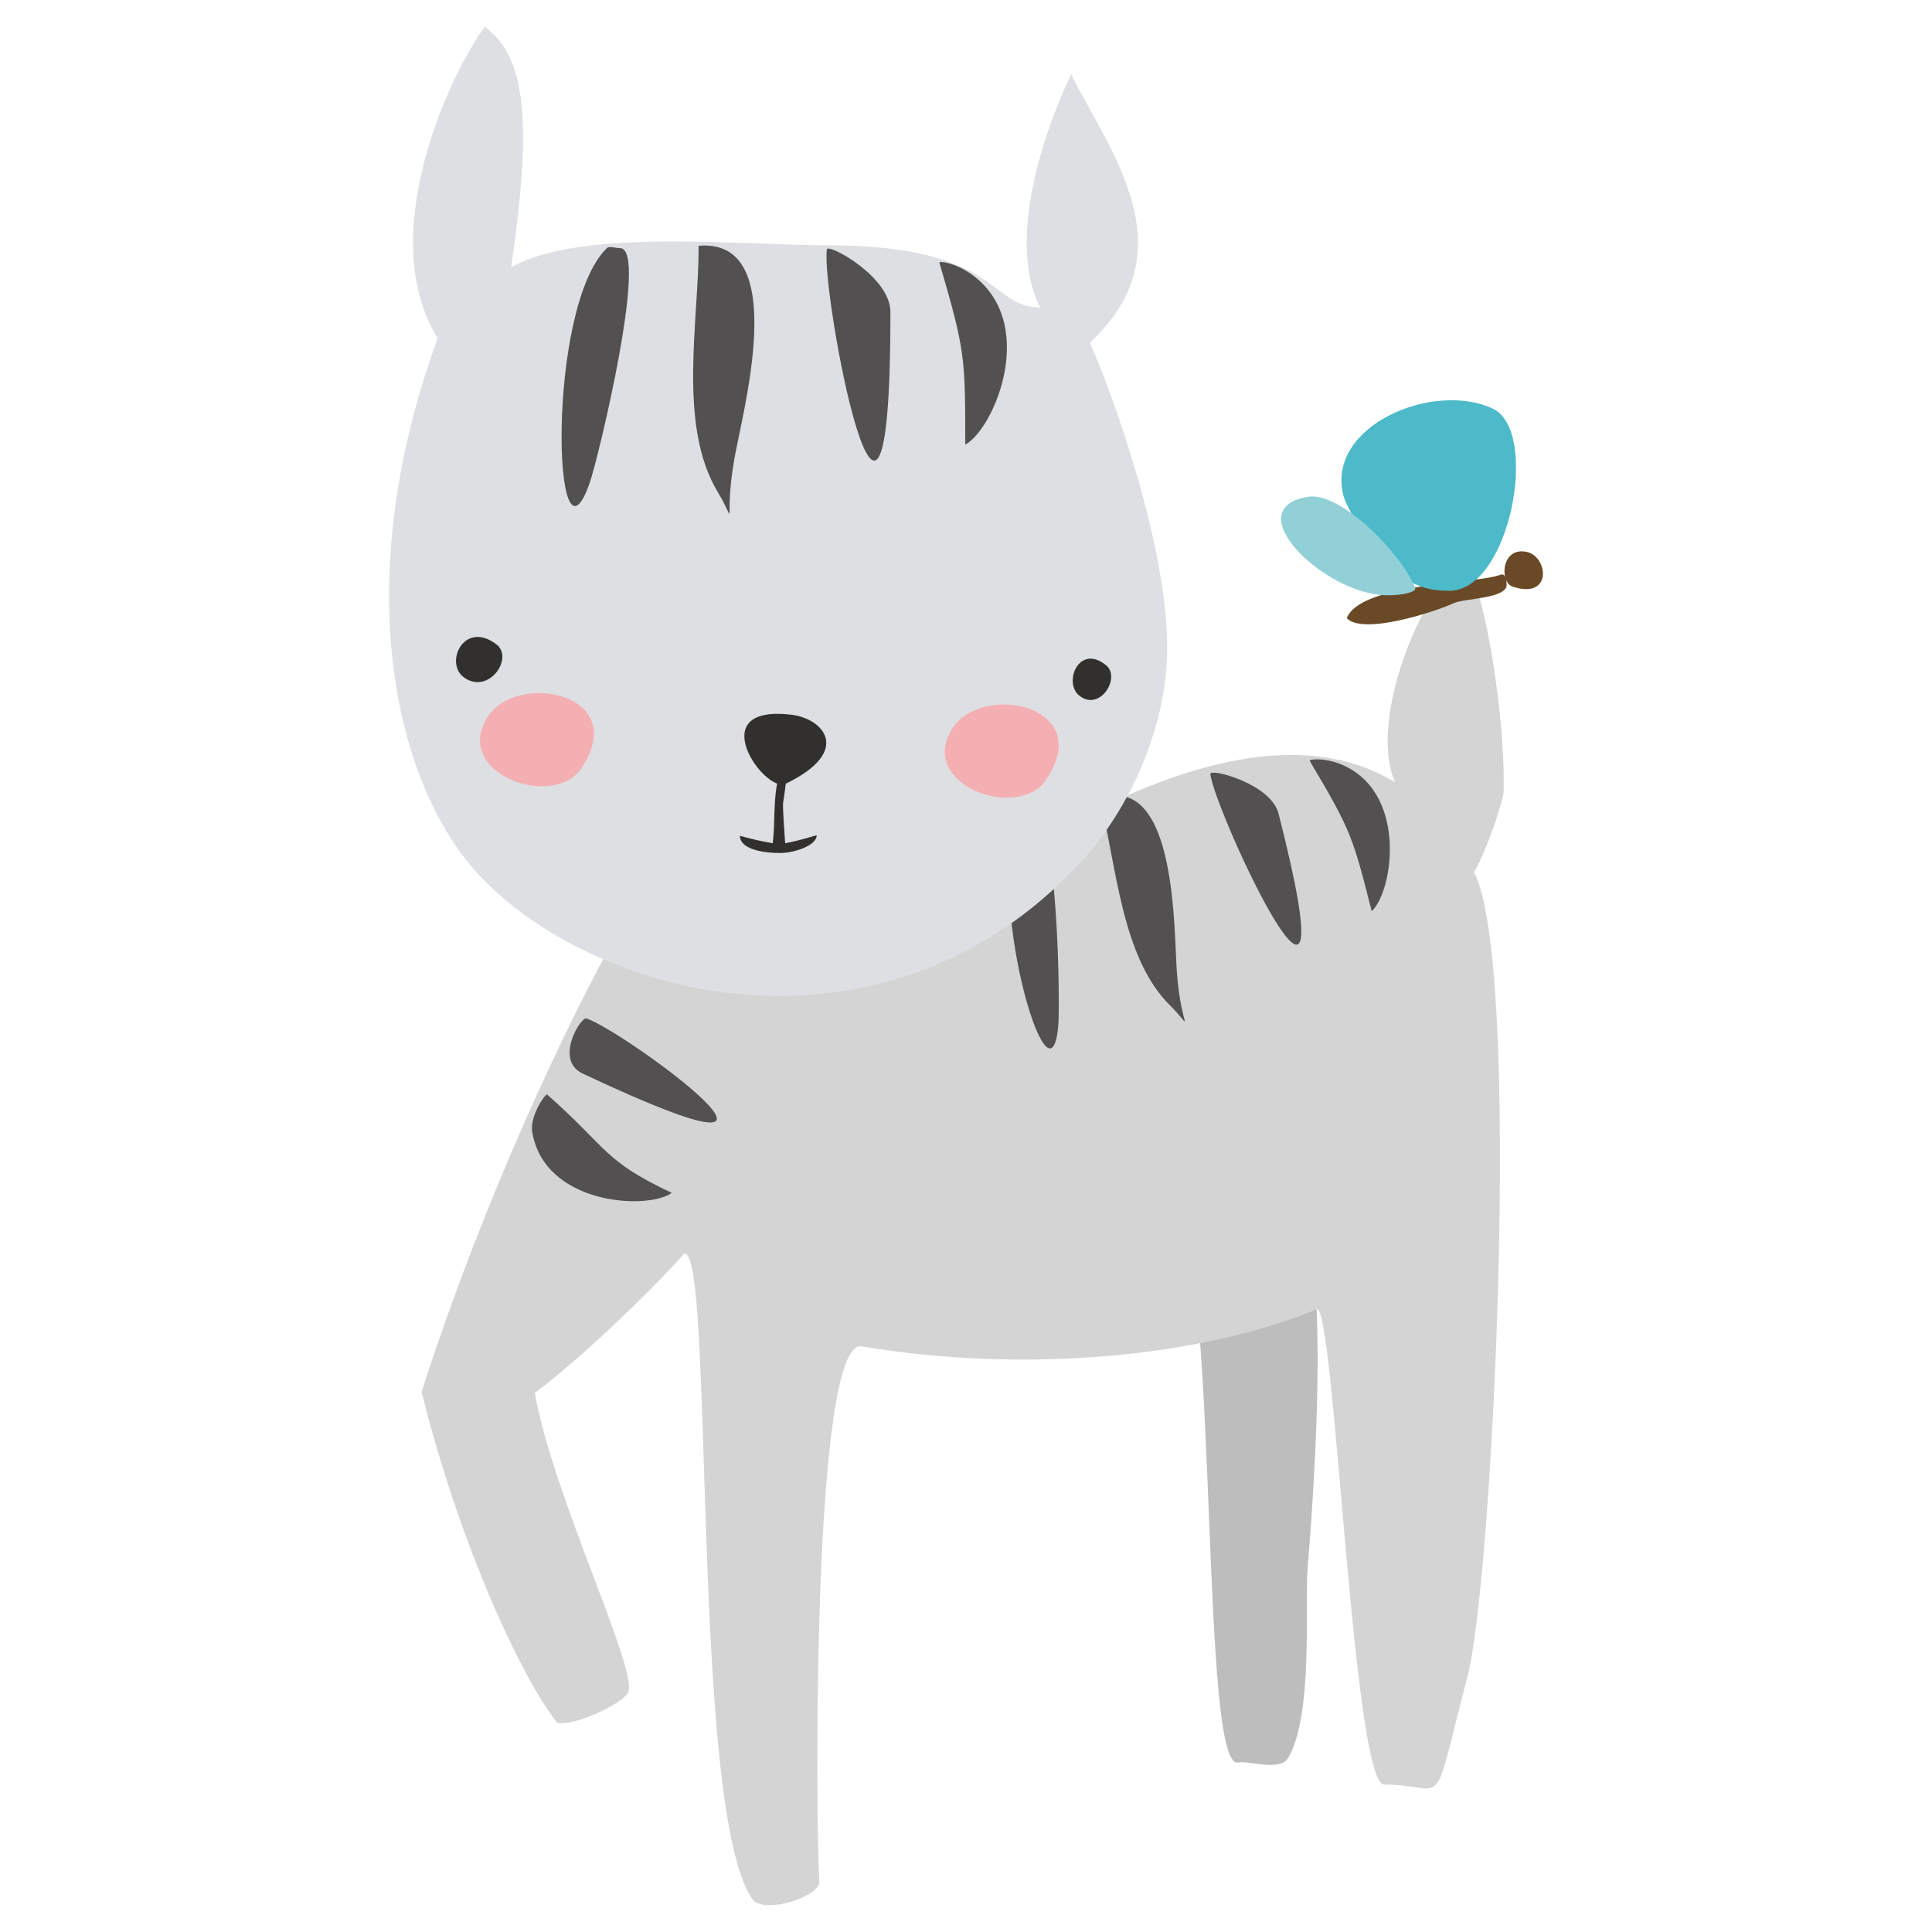 <svg width="72" height="72" xmlns="http://www.w3.org/2000/svg"><path d="M43.966 45.102c1.415 3.441.794 20.869 2.173 20.581.38-.08 1.561.342 1.862-.163.944-1.587.624-5.691.725-6.997.158-2.011 1.174-14.08-.977-14.08-1.568 0-2.318.267-3.783.659" fill="#bdbdbe"/><path d="M22.479 35.75c-1.222 2.285-4.275 8.396-6.767 16.117 1.402 5.677 3.743 10.7 5.055 12.337.642.14 2.462-.725 2.642-1.137.372-.861-2.788-7.271-3.48-11.158 1.99-1.48 4.88-4.368 5.564-5.195 1.157-.237.208 20.983 2.586 24.117.52.467 2.37-.124 2.454-.669-.136-2.32-.284-20.301 1.584-19.987 6.06 1.02 12.647.4 16.95-1.378.675-.28 1.334 17.71 2.522 17.71 2.414 0 1.706 1.316 3.106-4.061.95-3.65 2.026-26.435.25-29.914l-.012-.026c.522-.91 1.103-2.72 1.107-3.045.047-3.605-1.048-9.025-1.64-8.484-1.725 1.58-3.356 6.09-2.406 8.182-3.698-2.268-8.762-.384-12.843 1.934-6.634 3.768-14.569.722-16.672 4.657" fill="#d4d4d4"/><path d="M55.911 21.422c-.905.345-5.199.303-5.72 1.613.583.652 3.333-.25 3.976-.553.412-.194 2.049-.163 1.979-.723-.007-.054-.007-.424-.235-.337" fill="#694926"/><path d="M56.912 20.572c.787.184.946 1.783-.543 1.289-.5-.165-.42-1.514.543-1.289" fill="#694926"/><path d="M55.632 15.229c-2.217-1.043-6.237.642-5.566 3.244.154.597 1.562 2.838 2.164 3.083.7.284.926.46 1.79.46 2.252 0 3.373-5.959 1.612-6.787" fill="#4cbac9"/><path d="M52.742 21.934c-.409-1.177-2.74-3.62-3.987-3.422-2.69.425.579 3.617 2.87 3.67.76.02 1.148-.159 1.117-.248" fill="#92d0d8"/><path d="M38.07 30.568c-1.475 2.376 1.06 11.298 1.37 7.632.07-.832-.024-7.968-.948-7.735-.142.036-.369.017-.422.103m2.91-.81c.63 2.449.797 5.9 2.618 7.705.938.93.44.95.267-1.14-.126-1.538.025-7.572-2.885-6.565m4.126-.92c.134 1.36 5.399 12.652 2.541 1.482-.29-1.127-2.564-1.697-2.541-1.482m3.704-.48c1.565 2.63 1.608 2.853 2.31 5.6.817-.76 1.36-4.54-1.235-5.509-.57-.213-1.115-.16-1.075-.09" fill="#525051"/><path d="M17.964 32.73c2.404 2.48 6.207 4.056 9.805 4.337 5.156.402 9.54-1.637 12.611-5.053 1.656-1.842 3.186-4.905 3.116-8.13-.082-3.701-1.948-9.005-2.88-11.115 3.728-3.462.707-7.167-.698-10.002-.15.308-2.717 5.6-1.154 8.694-1.925 0-1.495-2.321-7.95-2.321-3.235 0-9.148-.646-11.764.819.743-5.121.637-7.8-.985-8.959-1.228 1.647-4.154 7.737-1.753 11.604-3.42 9.365-1.503 16.87 1.652 20.126" fill="#dedfe2"/><path d="M17.781 23.738c-.746.017-1.068 1.09-.488 1.508.92.662 1.873-.732 1.203-1.234-.265-.2-.506-.278-.715-.274zm22.85.809c-.62.015-.888.996-.406 1.379h.002c.762.606 1.552-.67.998-1.13-.22-.18-.42-.253-.594-.25zm-11.34 4.142c-.51 0-.396 1.945-.477 2.559a1.06 1.06 0 00-.011.176 10.772 10.772 0 01-1.227-.278c-.002.502.869.654 1.56.641.428-.008 1.282-.254 1.302-.66 0-.007-.688.214-1.178.297-.007-.177-.101-1.335-.074-1.516.016-.113.194-1.219.105-1.219z" fill="#31302f"/><path d="M18.179 26.708c-1.363 2.11 2.437 3.477 3.48 1.932 1.885-2.792-2.38-3.637-3.48-1.932m17.321.426c-1.361 2.109 2.438 3.476 3.48 1.932 1.884-2.791-2.379-3.636-3.48-1.932" fill="#f4afb3"/><path d="M29.501 26.637c1.18.142 2.288 1.356-.223 2.572-.772.375-3.156-2.98.223-2.572" fill="#31302f"/><path d="M22.62 9.243c-2.283 2.196-2.006 12.675-.64 8.742.31-.89 2.208-8.738 1.13-8.738-.165 0-.408-.083-.49-.004m3.417-.083c.001 2.86-.784 6.686.708 9.17.767 1.278.214 1.161.613-1.176.29-1.72 2.148-8.29-1.321-7.994m4.778.134c-.236 1.528 2.369 15.36 2.369 2.33 0-1.317-2.333-2.571-2.37-2.33m4.196.5c.975 3.316.96 3.571.962 6.778 1.106-.609 2.761-4.6.189-6.38-.565-.392-1.177-.484-1.152-.398M21.85 37.956c1.317.392 10.339 6.987-.141 2.05-1.06-.5-.067-2.112.14-2.05m-1.458 2.834c2.297 2.03 2.068 2.45 4.646 3.666-.908.648-4.746.45-5.202-2.268-.101-.597.498-1.451.556-1.398" fill="#525051"/></svg>